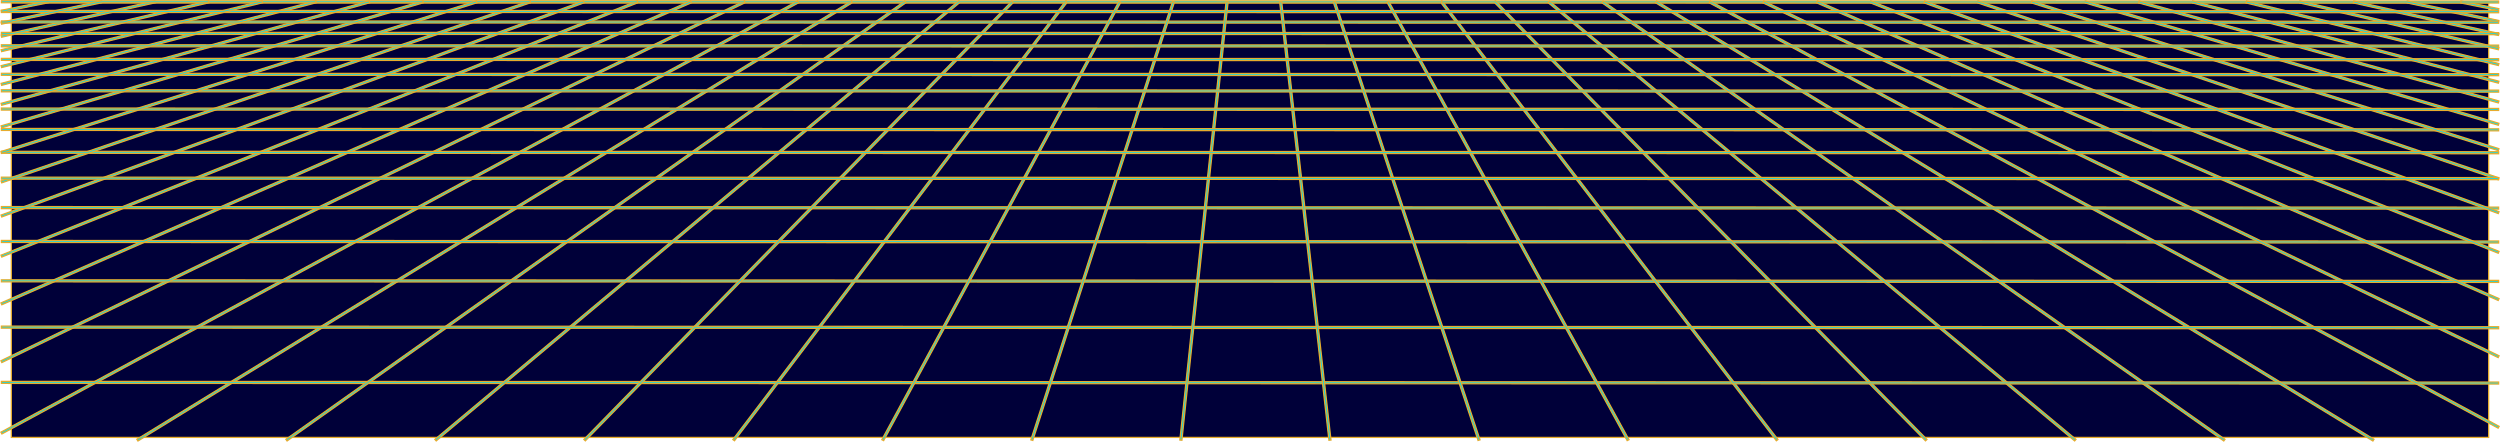 <?xml version="1.0" encoding="UTF-8"?>
<svg id="Layer_2" xmlns="http://www.w3.org/2000/svg" viewBox="0 0 1952.25 345.05">
  <defs>
    <style>
      .cls-1 {
        fill: #00dcf4;
      }

      .cls-1, .cls-2 {
        stroke: #e6ac2d;
        stroke-miterlimit: 10;
      }

      .cls-2 {
        fill: #000039;
      }
    </style>
  </defs>
  <g id="Grass">
    <g>
      <rect class="cls-2" x="8.85" y="2.25" width="1934.55" height="339.32"/>
      <g>
        <polygon class="cls-1" points="107.73 344.37 106.86 343.03 402.9 161.41 1326.2 161.59 1326.44 161.83 1352.24 188.06 1951.17 188.18 1951.17 189.76 1351.54 189.64 1351.3 189.4 1325.5 163.17 403.37 162.99 107.73 344.37"/>
        <polygon class="cls-1" points="1.48 338.88 .69 337.49 73.98 297.83 74.19 297.83 606.62 297.97 832.21 .66 1126.13 .69 1169.56 57.4 1386.34 57.43 1457.07 100.64 1780.6 298.28 1887.32 298.31 1887.51 298.41 1951.57 332.95 1950.78 334.34 1886.9 299.89 1780.13 299.87 1385.87 59.01 1168.74 58.98 1125.31 2.27 1083.84 2.26 1041.97 2.26 958.22 2.25 916.35 2.25 833.03 2.24 607.44 299.55 607.03 299.55 74.4 299.41 1.48 338.88"/>
        <polygon class="cls-1" points="224.18 344.34 223.23 343.06 442.38 187.87 442.64 187.87 1352.24 188.06 1504.78 343.16 1503.61 344.25 1351.54 189.64 442.91 189.45 224.18 344.34"/>
        <polygon class="cls-1" points="1736.54 344.34 1673.16 299.69 1560.71 220.44 488.86 220.2 394.39 299.3 340.64 344.3 339.58 343.1 444.85 254.96 488.26 218.62 488.56 218.62 1561.23 218.86 1737.49 343.06 1736.54 344.34"/>
        <polygon class="cls-1" points="1951.17 299.91 1886.9 299.89 1440.15 59.02 1385.88 59.01 1385.68 58.89 1366.77 47.34 1263.61 47.33 1211.56 47.32 1174.72 9.86 870.38 9.82 826.86 9.82 783.7 9.82 542.92 256.38 542.57 256.38 154.09 256.28 74.4 299.41 74.19 299.41 1.08 299.39 1.08 297.81 73.98 297.83 153.66 254.7 153.88 254.7 542.22 254.8 607.3 188.15 783 8.24 1175.41 8.28 1212.26 45.74 1263.61 45.75 1367.24 45.76 1386.34 57.43 1440.57 57.44 1440.75 57.54 1887.32 298.31 1951.17 298.33 1951.17 299.91"/>
        <polygon class="cls-1" points="1620.08 344.3 1566.39 299.62 1514.73 256.62 542.92 256.38 457.11 344.25 455.93 343.16 542.22 254.8 542.57 254.8 1515.34 255.04 1515.56 255.22 1567.45 298.42 1621.13 343.1 1620.08 344.3"/>
        <polygon class="cls-1" points="1387.14 344.18 1353.12 299.75 607.44 299.55 573.58 344.17 572.27 343.23 606.62 297.97 607.03 297.97 1353.94 298.17 1354.18 298.49 1388.44 343.23 1387.14 344.18"/>
        <polygon class="cls-1" points="1.44 283.12 .72 281.7 56.54 254.68 56.73 254.68 153.66 254.7 220.44 218.56 220.65 218.56 488.26 218.62 729.73 16.44 1228.76 16.49 1239.47 25.41 1428.45 25.43 1428.62 25.51 1951.53 277.83 1950.81 279.24 1520.93 71.82 1428.07 27.01 1238.87 26.99 1228.16 18.08 730.33 18.02 488.86 220.2 488.56 220.2 220.86 220.14 154.09 256.28 153.88 256.28 56.92 256.26 1.44 283.12"/>
        <polygon class="cls-1" points="690.05 344.07 688.62 343.34 712.92 298.42 736.26 255.27 755.82 219.1 869.66 8.67 873.77 1.08 875.2 1.82 773.89 189.1 757.26 219.84 737.7 256 714.35 299.16 690.05 344.07"/>
        <polygon class="cls-1" points="806.52 343.94 804.97 343.47 833.42 255.42 845.11 219.25 877.56 118.84 915.58 1.22 917.13 1.69 856.6 188.98 846.66 219.73 821.03 299.05 806.52 343.94"/>
        <polygon class="cls-1" points="922.96 343.78 921.35 343.62 926.07 298.77 930.62 255.6 946.9 101.14 957.41 1.38 959.03 1.54 922.96 343.78"/>
        <polygon class="cls-1" points="1037.76 343.79 1032.71 298.96 1027.86 255.79 1012.51 119.19 999.29 1.55 1000.9 1.38 1039.37 343.62 1037.76 343.79"/>
        <polygon class="cls-1" points="57.9 101.87 1.08 101.86 1.08 100.28 57.64 100.29 107.81 84.39 167.88 84.4 209.76 70.14 266.73 70.14 301.69 57.28 355.87 57.29 385.02 45.63 436.65 45.64 460.89 35.03 510.21 35.03 530.26 25.32 577.47 25.33 593.93 16.42 639.2 16.43 664.94 .64 748.89 .65 748.89 2.23 665.41 2.22 639.67 18.01 594.35 18 577.9 26.91 530.64 26.91 510.6 36.61 461.24 36.61 437 47.22 385.34 47.21 356.19 58.87 301.99 58.86 267.02 71.72 210.04 71.72 168.15 85.98 108.07 85.97 57.9 101.87"/>
        <polygon class="cls-1" points="1951.17 256.72 1514.73 256.62 1238.87 26.99 1144.65 26.98 1002.87 26.96 955.62 26.96 766.63 26.94 719.39 26.93 672.42 26.92 442.91 189.45 442.64 189.45 277.64 189.42 220.86 220.14 220.65 220.14 131.56 220.12 56.92 256.26 1.08 256.24 1.08 254.66 56.54 254.68 131.18 218.54 131.37 218.54 220.44 218.56 277.21 187.83 277.43 187.83 442.38 187.87 671.89 25.34 1239.47 25.41 1403.31 161.79 1515.34 255.04 1951.17 255.14 1951.17 256.72"/>
        <polygon class="cls-1" points="1.32 99.8 .85 98.28 47.74 84.38 107.81 84.39 152.79 70.13 209.76 70.14 247.52 57.27 301.69 57.28 333.39 45.63 385.02 45.63 411.57 35.02 460.89 35.03 483.05 25.32 530.26 25.32 548.66 16.42 593.93 16.42 609.1 8.22 696.06 8.23 706.55 .79 707.51 2.07 696.59 9.81 609.52 9.8 594.35 18 549.04 18 530.64 26.91 483.4 26.9 461.24 36.61 411.89 36.6 385.34 47.21 333.68 47.21 301.99 58.86 247.8 58.86 210.04 71.72 153.05 71.71 108.07 85.97 47.99 85.96 1.32 99.8"/>
        <polygon class="cls-1" points="1.42 237.99 .75 236.55 41.92 218.52 42.09 218.52 131.18 218.54 194.64 187.82 194.83 187.82 277.21 187.83 326.08 161.39 326.29 161.39 402.9 161.41 591.56 45.66 1212.26 45.74 1266.1 100.49 1393.27 100.51 1561.23 218.86 1650.39 218.88 1739.83 218.9 1829.27 218.92 1951.17 218.95 1951.17 220.53 1560.71 220.44 1392.74 102.09 1265.41 102.07 1211.56 47.32 1108.53 47.31 1056.84 47.3 953.48 47.29 901.8 47.28 798.45 47.27 746.78 47.26 592.03 47.24 403.37 162.99 326.5 162.97 277.64 189.42 277.43 189.42 195.02 189.4 131.56 220.12 131.37 220.12 42.27 220.1 1.42 237.99"/>
        <polygon class="cls-1" points="47.99 85.96 1.08 85.95 1.08 84.37 47.74 84.38 95.83 70.12 152.79 70.13 193.36 57.27 247.52 57.27 281.75 45.62 333.39 45.63 362.24 35.01 411.57 35.02 435.84 25.31 483.05 25.32 503.39 16.41 548.66 16.42 581.27 .63 665.17 .64 665.17 2.22 623.32 2.21 581.65 2.21 549.04 18 503.74 17.99 483.4 26.9 436.16 26.9 411.89 36.6 362.54 36.59 333.68 47.21 282.03 47.2 247.8 58.86 193.62 58.85 153.05 71.71 96.07 71.7 47.99 85.96"/>
        <polygon class="cls-1" points="87.47 9.74 1.08 9.73 1.08 8.15 87.29 8.16 121.01 .6 121.37 2.14 87.47 9.74"/>
        <polygon class="cls-1" points="1951.01 8.33 1921.68 2.35 1879.85 2.35 1879.85 .76 1921.85 .77 1921.93 .79 1951.34 6.78 1951.01 8.33"/>
        <polygon class="cls-1" points="1951 17.55 1915.26 9.92 1879.76 2.35 1837.94 2.34 1796.02 2.34 1796.02 .76 1837.94 .76 1879.94 .76 1880.02 .78 1951.35 16.01 1951 17.55"/>
        <polygon class="cls-1" points="1951.17 27.08 1948.36 27.08 1908.49 18.15 1863.13 18.15 1863.03 18.13 1795.93 2.34 1754.12 2.33 1712.21 2.33 1712.21 .75 1754.12 .75 1796.12 .76 1796.22 .78 1863.32 16.57 1908.67 16.57 1948.54 25.5 1951.17 25.5 1951.17 27.08"/>
        <polygon class="cls-1" points="1951.17 36.79 1942.36 36.79 1942.27 36.77 1901.05 27.07 1853.74 27.06 1853.64 27.04 1817.77 18.14 1772.41 18.14 1712.1 2.33 1628.4 2.32 1628.4 .74 1712.32 .75 1772.63 16.56 1817.97 16.56 1818.07 16.59 1853.95 25.48 1901.24 25.49 1901.34 25.51 1942.56 35.21 1951.17 35.21 1951.17 36.79"/>
        <polygon class="cls-1" points="1951.17 47.42 1935.81 47.42 1935.71 47.39 1892.94 36.78 1843.52 36.78 1806.44 27.06 1759.14 27.05 1759.03 27.02 1727.05 18.13 1681.7 18.13 1681.58 18.09 1628.28 2.32 1586.5 2.31 1544.6 2.31 1544.6 .73 1586.5 .73 1628.52 .74 1628.64 .77 1681.94 16.55 1727.28 16.55 1727.39 16.58 1759.37 25.47 1806.66 25.48 1843.74 35.2 1893.15 35.2 1893.24 35.23 1936.02 45.84 1951.17 45.84 1951.17 47.42"/>
        <polygon class="cls-1" points="1950.9 140.38 1950.41 140.22 1838.25 102.11 1791.35 86.18 1749.29 71.89 1544.46 2.31 1460.81 2.3 1460.81 .72 1544.74 .73 1677.54 45.84 1749.83 70.4 1791.88 84.69 1838.79 100.62 1951.44 138.89 1950.9 140.38"/>
        <polygon class="cls-1" points="1950.87 197.76 1460.65 2.3 1418.92 2.3 1377.03 2.29 1251.37 2.28 1209.48 2.28 1167.6 2.27 1167.6 .69 1209.48 .7 1251.37 .7 1377.03 .71 1418.92 .72 1460.97 .72 1951.48 196.29 1950.87 197.76"/>
        <polygon class="cls-1" points="1950.84 234.62 1475.37 27.02 1428.07 27.01 1409.59 18.1 1228.16 18.08 1218.3 9.86 1174.72 9.86 1167.25 2.27 1125.72 2.27 1125.72 .69 1167.95 .69 1175.41 8.28 1218.9 8.28 1228.76 16.49 1409.97 16.51 1428.45 25.43 1475.71 25.44 1475.87 25.51 1951.51 233.18 1950.84 234.62"/>
        <polygon class="cls-1" points="1852.99 344.37 1780.13 299.87 1353.12 299.75 1168.74 58.98 626.99 58.91 572.79 58.9 518.8 58.89 326.5 162.97 249.63 162.96 195.02 189.4 194.83 189.4 112.41 189.38 42.27 220.1 1.08 220.09 1.08 218.51 41.92 218.52 112.06 187.8 112.24 187.8 194.64 187.82 249.25 161.38 326.08 161.39 438.67 100.45 518.38 57.31 1169.56 57.4 1179.66 70.59 1353.94 298.17 1780.6 298.28 1853.85 343.03 1852.99 344.37"/>
        <polygon class="cls-1" points="1.31 82.22 .86 80.7 38.87 70.11 95.83 70.12 139.19 57.26 193.36 57.27 230.12 45.61 281.75 45.62 312.92 35.01 362.24 35.01 388.63 25.31 435.84 25.31 458.12 16.41 503.39 16.41 522.12 8.21 609.1 8.22 622.92 .73 623.71 2.11 609.52 9.8 522.47 9.79 503.74 17.99 458.44 17.99 436.16 26.9 388.92 26.89 362.54 36.59 313.19 36.59 282.03 47.2 230.38 47.19 193.62 58.85 139.44 58.84 96.07 71.7 39.1 71.69 1.31 82.22"/>
        <polygon class="cls-1" points="39.1 71.69 1.08 71.69 1.08 70.11 38.87 70.11 85.03 57.25 139.19 57.26 178.49 45.61 230.12 45.61 263.6 35 312.92 35.01 341.41 25.3 388.63 25.31 412.84 16.4 458.12 16.41 497.6 .62 581.46 .63 581.46 2.21 497.92 2.2 458.44 17.99 413.14 17.98 388.92 26.89 341.69 26.89 313.19 36.59 263.85 36.58 230.38 47.19 178.74 47.19 139.44 58.84 85.26 58.83 39.1 71.69"/>
        <polygon class="cls-1" points="1.25 9.58 .92 8.03 37.36 .59 37.7 2.14 1.25 9.58"/>
        <rect class="cls-1" x="1.08" y=".57" width="78.27" height="1.58"/>
        <polygon class="cls-1" points="1951.17 9.94 1871.77 9.94 1837.75 2.32 1838.12 .78 1871.96 8.36 1951.17 8.36 1951.17 9.94"/>
        <polygon class="cls-1" points="1951.17 18.16 1908.49 18.15 1871.77 9.94 1784.63 9.93 1784.53 9.9 1753.92 2.31 1754.32 .78 1784.84 8.35 1871.96 8.36 1908.67 16.57 1951.17 16.58 1951.17 18.16"/>
        <polygon class="cls-1" points="1.39 200.73 .77 199.26 29.49 187.78 29.65 187.78 112.06 187.8 172.43 161.36 249.25 161.38 408 84.52 437.47 70.25 464.21 57.31 518.38 57.31 539.92 45.65 591.56 45.66 608.86 35.04 1399.21 35.14 1440.57 57.44 1820.3 57.49 1820.41 57.52 1951.41 96.29 1950.94 97.8 1820.06 59.07 1440.15 59.02 1398.79 36.72 1349.61 36.72 1250.84 36.71 1201.46 36.7 1152.08 36.69 1102.71 36.68 1003.96 36.68 954.6 36.67 905.23 36.66 855.87 36.65 806.51 36.65 707.8 36.64 658.44 36.63 609.33 36.62 592.03 47.24 540.35 47.23 518.8 58.89 464.59 58.89 438.19 71.66 297.3 139.88 249.63 162.96 172.78 162.94 112.41 189.38 112.24 189.38 29.81 189.36 1.39 200.73"/>
        <polygon class="cls-1" points="1.29 66.65 .87 65.12 30.87 57.24 85.03 57.25 126.87 45.6 178.49 45.61 214.28 34.99 263.6 35 294.2 25.3 341.41 25.3 367.57 16.4 412.84 16.4 435.15 8.2 522.12 8.21 539.28 .69 539.94 2.14 522.47 9.79 435.45 9.78 413.14 17.98 367.85 17.98 341.69 26.89 294.46 26.88 263.85 36.58 214.52 36.58 178.74 47.19 127.09 47.18 85.26 58.83 31.09 58.83 1.29 66.65"/>
        <polygon class="cls-1" points="31.09 58.83 1.08 58.82 1.08 57.24 30.87 57.24 75.24 45.59 126.87 45.6 164.96 34.99 214.28 34.99 247 25.29 294.2 25.3 322.3 16.39 367.57 16.4 413.93 .61 497.76 .62 497.76 2.2 414.2 2.19 367.85 17.98 322.56 17.97 294.46 26.88 247.24 26.87 214.52 36.58 165.19 36.57 127.09 47.18 75.46 47.17 31.09 58.83"/>
        <rect class="cls-1" x="1921.76" y=".77" width="29.41" height="1.58"/>
        <polygon class="cls-1" points="1950.99 27.67 1948.36 27.08 1901.05 27.07 1900.95 27.05 1863.13 18.15 1817.77 18.14 1817.67 18.12 1784.63 9.93 1697.5 9.92 1697.39 9.89 1670.08 2.29 1670.53 .78 1697.73 8.34 1784.84 8.35 1784.94 8.37 1817.97 16.56 1863.32 16.57 1863.42 16.59 1901.24 25.49 1948.54 25.5 1951.36 26.13 1950.99 27.67"/>
        <polygon class="cls-1" points="29.81 189.36 1.08 189.36 1.08 187.78 29.49 187.78 95.61 161.35 172.43 161.36 347.94 84.49 380.67 70.16 1350.4 70.3 1350.61 70.45 1393.27 100.51 1951.17 100.6 1951.17 102.18 1392.74 102.09 1392.53 101.94 1349.87 71.88 1236.05 71.86 1179.01 71.85 1007.91 71.83 950.89 71.82 722.83 71.79 665.82 71.78 494.82 71.76 437.83 71.75 381.02 71.74 348.61 85.94 172.78 162.94 95.93 162.93 29.81 189.36"/>
        <polygon class="cls-1" points="1950.98 38.82 1942.36 36.79 1892.94 36.78 1892.84 36.76 1853.74 27.06 1806.44 27.06 1772.41 18.14 1727.05 18.13 1726.95 18.1 1697.5 9.92 1610.37 9.91 1610.25 9.87 1586.25 2.28 1586.76 .77 1610.63 8.33 1697.73 8.34 1697.84 8.37 1727.28 16.55 1772.63 16.56 1806.66 25.48 1853.95 25.48 1854.05 25.51 1893.15 35.2 1942.56 35.21 1951.36 37.28 1950.98 38.82"/>
        <polygon class="cls-1" points="1.28 52.77 .88 51.24 23.62 45.59 75.24 45.59 115.64 34.98 164.96 34.99 199.79 25.29 247 25.29 277.03 16.39 322.3 16.39 348.18 8.19 435.15 8.2 455.62 .67 456.2 2.14 435.45 9.78 348.44 9.77 322.56 17.97 277.27 17.97 247.24 26.87 200.02 26.87 165.19 36.57 115.86 36.56 75.46 47.17 23.82 47.17 1.28 52.77"/>
        <polygon class="cls-1" points="1950.97 51.17 1935.81 47.42 1884.08 47.41 1843.52 36.78 1794.1 36.77 1793.99 36.74 1759.14 27.05 1711.84 27.05 1711.72 27.01 1681.7 18.13 1636.35 18.12 1636.22 18.08 1610.37 9.91 1566.95 9.9 1523.25 9.9 1502.42 2.26 1503 .78 1523.55 8.32 1566.95 8.32 1610.63 8.33 1610.75 8.36 1636.6 16.54 1681.94 16.55 1682.06 16.58 1712.08 25.47 1759.37 25.47 1759.48 25.5 1794.33 35.19 1843.74 35.2 1884.29 45.83 1936.02 45.84 1951.37 49.64 1950.97 51.17"/>
        <polygon class="cls-1" points="23.82 47.17 1.08 47.16 1.08 45.58 23.62 45.59 66.33 34.98 115.64 34.98 152.58 25.28 199.79 25.29 231.76 16.38 277.03 16.39 330.25 .6 414.06 .61 414.06 2.19 330.5 2.18 277.27 17.97 231.99 17.96 200.02 26.87 152.8 26.86 115.86 36.56 66.53 36.56 23.82 47.17"/>
        <polygon class="cls-1" points="1950.92 117.63 1695.14 36.72 1664.54 27.04 1617.39 27.04 1569.95 27.03 1569.81 26.98 1523.25 9.9 1436.13 9.89 1418.59 2.23 1419.25 .79 1436.48 8.31 1523.55 8.32 1570.25 25.45 1617.39 25.45 1664.8 25.46 1664.92 25.5 1695.65 35.22 1951.42 116.12 1950.92 117.63"/>
        <polygon class="cls-1" points="1.37 169.43 .8 167.95 18.8 161.33 95.61 161.35 288.02 84.41 1951.17 84.67 1951.17 86.25 288.34 86 95.93 162.93 19.09 162.91 1.37 169.43"/>
        <polygon class="cls-1" points="1950.96 64.94 1928.62 59.08 1874.33 59.08 1874.22 59.05 1794.1 36.77 1744.68 36.77 1744.57 36.73 1711.84 27.05 1664.54 27.04 1664.42 27 1636.35 18.12 1500.45 18.11 1455.12 18.1 1409.59 18.1 1409.42 18.01 1376.67 2.21 1377.39 .8 1409.97 16.51 1455.12 16.52 1500.45 16.53 1636.6 16.54 1636.73 16.58 1664.8 25.46 1712.08 25.47 1712.2 25.5 1744.92 35.19 1794.33 35.19 1794.44 35.22 1874.56 57.5 1928.83 57.5 1951.39 63.42 1950.96 64.94"/>
        <polygon class="cls-1" points="1951.17 163.29 1325.5 163.17 1265.41 102.07 185 101.89 19.09 162.91 1.08 162.91 1.08 161.33 18.8 161.33 184.7 100.31 1266.1 100.49 1326.2 161.59 1951.17 161.71 1951.17 163.29"/>
        <polygon class="cls-1" points="1950.95 80.38 1874.33 59.08 1820.06 59.07 1819.94 59.04 1744.68 36.77 1695.4 36.76 1645.99 36.75 1596.59 36.75 1497.79 36.74 1398.79 36.72 1334.74 2.19 1335.53 .81 1399.21 35.14 1596.59 35.17 1645.99 35.17 1695.4 35.18 1744.92 35.19 1745.04 35.22 1820.3 57.49 1874.56 57.5 1874.67 57.53 1951.4 78.86 1950.95 80.38"/>
        <polygon class="cls-1" points="1.27 40.31 .89 38.77 17.02 34.97 66.33 34.98 105.38 25.28 152.58 25.28 186.49 16.38 231.76 16.38 261.21 8.18 348.18 8.19 371.97 .65 372.47 2.15 348.44 9.77 261.44 9.76 231.99 17.96 186.71 17.96 152.8 26.86 105.58 26.86 66.53 36.56 17.21 36.55 1.27 40.31"/>
        <polygon class="cls-1" points="17.21 36.55 1.08 36.55 1.08 34.97 17.02 34.97 58.18 25.27 105.38 25.28 141.23 16.37 186.49 16.38 246.59 .59 330.38 .6 330.38 2.18 288.53 2.18 246.8 2.18 218.04 9.73 186.71 17.96 141.43 17.95 105.58 26.86 58.37 26.85 17.21 36.55"/>
        <polygon class="cls-1" points="1951.17 59.09 1928.62 59.08 1928.51 59.06 1884.08 47.41 1832.45 47.4 1780.72 47.4 1677.28 47.38 1625.56 47.38 1522.13 47.36 1366.77 47.34 1292.82 2.16 1293.69 .82 1367.24 45.76 1418.71 45.77 1625.56 45.8 1677.28 45.8 1780.72 45.82 1832.45 45.82 1884.29 45.83 1884.39 45.86 1928.83 57.5 1951.17 57.51 1951.17 59.09"/>
        <polygon class="cls-1" points="1951.17 71.97 1349.87 71.88 1250.89 2.13 1251.84 .85 1350.4 70.3 1464.24 70.31 1521.3 70.32 1692.49 70.35 1749.56 70.36 1951.17 70.39 1951.17 71.97"/>
        <polygon class="cls-1" points="1950.89 166.78 1569.95 27.03 1475.37 27.02 1436.13 9.89 1218.3 9.86 1208.95 2.09 1210.01 .89 1218.9 8.28 1436.48 8.31 1455.45 16.59 1475.71 25.44 1570.25 25.45 1570.39 25.5 1951.46 165.3 1950.89 166.78"/>
        <polygon class="cls-1" points="1270.66 344.07 1114.2 58.56 1083.13 1.84 1084.56 1.1 1272.1 343.33 1270.66 344.07"/>
        <polygon class="cls-1" points="1.27 29.06 .9 27.52 10.98 25.26 58.18 25.27 95.96 16.37 141.23 16.37 174.24 8.17 261.21 8.18 288.31 .63 288.76 2.15 261.44 9.76 174.45 9.75 141.43 17.95 96.16 17.95 58.37 26.85 11.16 26.84 1.27 29.06"/>
        <polygon class="cls-1" points="1154.2 343.95 1139.4 299.15 1056.07 46.75 1041.19 1.71 1042.74 1.23 1155.75 343.46 1154.2 343.95"/>
        <polygon class="cls-1" points="11.16 26.84 1.08 26.84 1.08 25.26 10.98 25.26 50.7 16.36 95.96 16.37 162.93 .58 246.7 .59 246.7 2.18 163.12 2.16 96.16 17.95 50.88 17.94 11.16 26.84"/>
        <polygon class="cls-1" points="1.35 142.78 .81 141.29 9.5 138.33 1951.17 138.68 1951.17 140.26 9.77 139.91 1.35 142.78"/>
        <polygon class="cls-1" points="9.77 139.91 1.08 139.91 1.08 138.33 9.5 138.33 68.75 118.15 1951.17 118.47 1951.17 120.05 69.02 119.73 9.77 139.91"/>
        <polygon class="cls-1" points="1.26 18.87 .91 17.32 5.44 16.35 50.7 16.36 87.29 8.16 174.24 8.17 204.66 .61 205.06 2.15 174.45 9.75 87.47 9.74 50.88 17.94 5.62 17.93 1.26 18.87"/>
        <polygon class="cls-1" points="5.62 17.93 1.08 17.93 1.08 16.35 5.44 16.35 79.27 .58 163.02 .58 163.02 2.16 121.19 2.16 79.45 2.16 5.62 17.93"/>
        <polygon class="cls-1" points="1.33 119.8 .83 118.3 1.34 118.14 68.75 118.15 121.17 100.3 184.7 100.31 227.95 84.4 288.02 84.41 323.7 70.15 380.67 70.16 410.04 57.3 464.21 57.31 488.29 45.65 539.92 45.65 559.54 35.04 608.86 35.04 624.68 25.34 671.89 25.34 684.47 16.43 729.73 16.44 748.59 .65 832.62 .66 832.62 2.24 790.75 2.23 749.19 2.23 730.33 18.02 685 18.01 672.42 26.92 625.15 26.92 609.33 36.62 559.96 36.62 540.35 47.23 488.67 47.23 464.59 58.89 410.39 58.88 381.02 71.74 324.02 71.73 288.34 86 228.25 85.99 185 101.89 121.45 101.88 69.02 119.73 1.59 119.72 1.33 119.8"/>
        <polygon class="cls-1" points="1.59 119.72 1.08 119.72 1.08 118.14 1.34 118.14 57.64 100.29 121.17 100.3 167.88 84.4 227.95 84.4 266.73 70.14 323.7 70.15 355.87 57.29 410.04 57.3 436.65 45.64 488.29 45.65 510.21 35.03 559.54 35.04 577.47 25.33 624.68 25.34 639.2 16.43 684.47 16.43 696.06 8.23 783 8.24 790.16 .9 791.34 1.98 783.7 9.82 696.59 9.81 685 18.01 639.67 18.01 625.15 26.92 577.9 26.91 559.96 36.62 510.6 36.61 488.67 47.23 437 47.22 410.39 58.88 356.19 58.87 324.02 71.73 267.02 71.72 228.25 85.99 168.15 85.98 121.45 101.88 57.9 101.87 1.59 119.72"/>
      </g>
    </g>
  </g>
</svg>